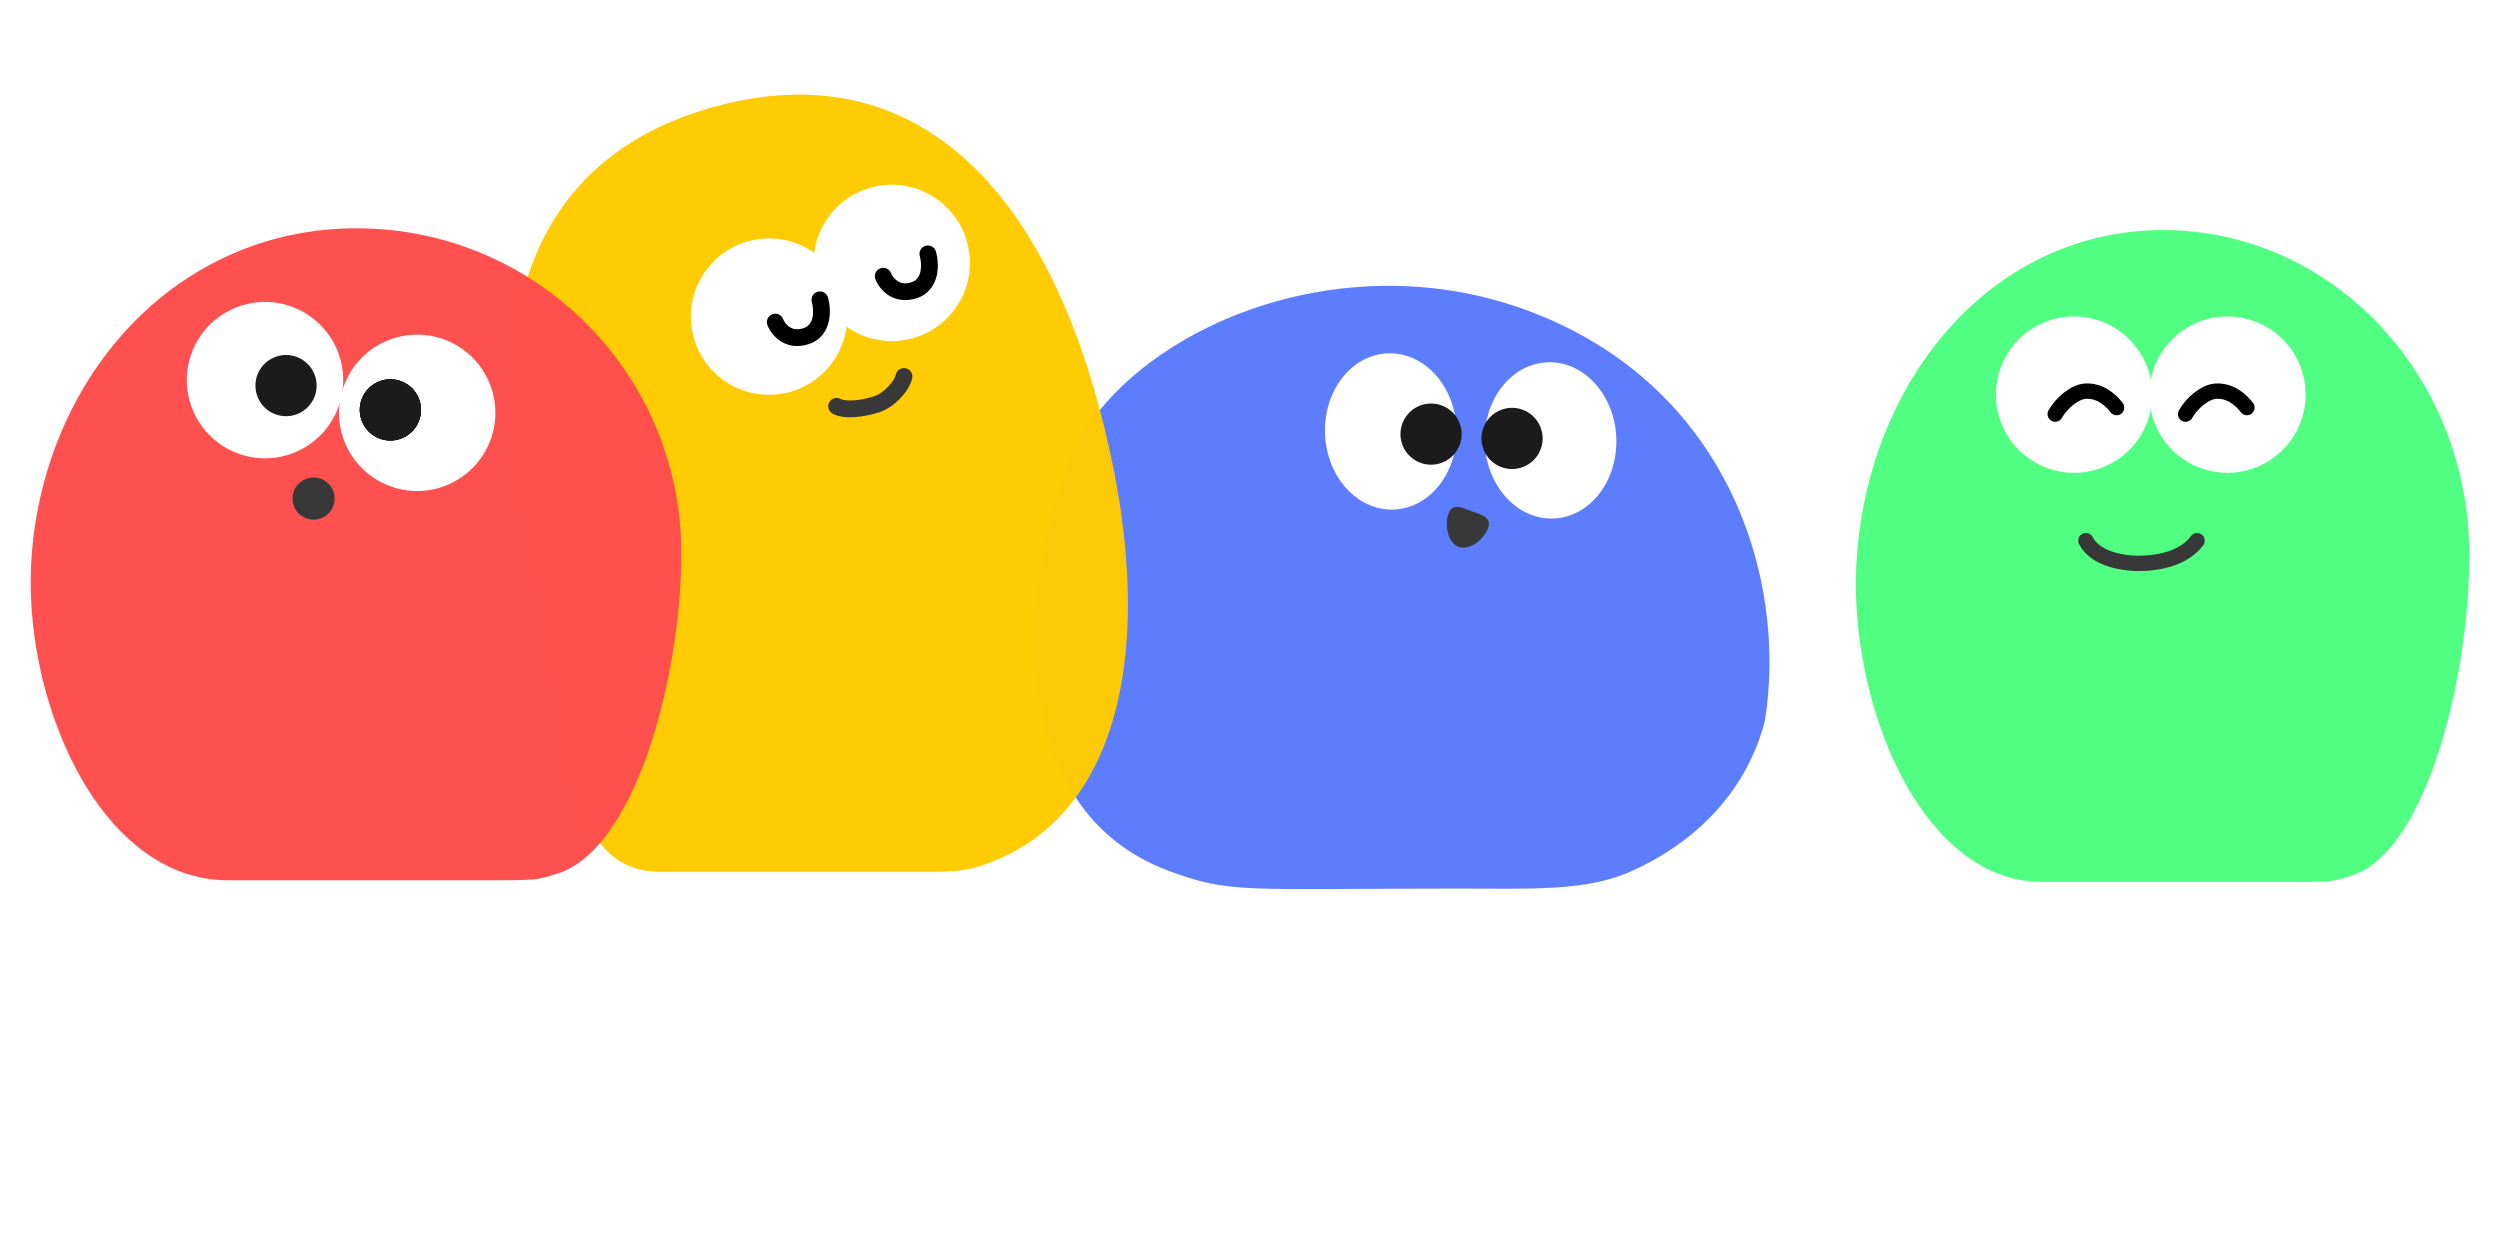 <svg width="326" height="161" viewBox="0 0 326 161" fill="none" xmlns="http://www.w3.org/2000/svg">
<rect opacity="0.2" x="5" y="99" width="317" height="62" rx="8" fill="url(#paint0_linear_2564_46)"/>
<g filter="url(#filter0_d_2564_46)">
<path d="M152.404 109.56C131.14 101.651 132.922 73.434 139.089 56.852C145.257 40.27 173.291 26.86 199.254 36.516C225.217 46.173 233.157 71.3 230.135 90.034C227.881 98.687 221.77 105.488 212.839 109.56C206.892 112.272 199.686 111.872 189.98 111.872C162.108 111.872 160.45 112.553 152.404 109.56Z" fill="#5C7CFF" fill-opacity="0.99"/>
</g>
<ellipse cx="181.361" cy="56.261" rx="8.583" ry="10.194" transform="rotate(-2.249 181.361 56.261)" fill="white"/>
<ellipse cx="186.609" cy="56.609" rx="3.99" ry="3.99" transform="rotate(-38.797 186.609 56.609)" fill="#1B1B1B"/>
<ellipse cx="202.189" cy="57.43" rx="8.583" ry="10.194" transform="rotate(-2.249 202.189 57.43)" fill="white"/>
<ellipse cx="197.171" cy="57.171" rx="3.99" ry="3.99" transform="rotate(-21.414 197.171 57.171)" fill="#1B1B1B"/>
<path d="M194.031 68.9C193.502 70.322 191.626 71.84 190.204 71.311C188.783 70.782 188.354 68.407 188.883 66.985C189.412 65.564 190.508 66.143 191.93 66.671C193.352 67.2 194.56 67.478 194.031 68.9Z" fill="#383838"/>
<g opacity="0.99" filter="url(#filter1_d_2564_46)">
<path d="M143.345 49.158C151.356 79.057 146.689 103.21 127.308 109.094C125.381 109.679 122.361 109.715 120.57 109.679C106.822 109.679 92.568 109.679 86.813 109.679C71.422 110.389 74.587 86.256 69.918 68.833C61.907 38.934 68.516 16.521 93.46 9.837C118.404 3.153 135.334 19.26 143.345 49.158Z" fill="#FFCC00" fill-opacity="0.99"/>
</g>
<ellipse cx="100.284" cy="41.284" rx="10.194" ry="10.194" transform="rotate(-52.783 100.284 41.284)" fill="white"/>
<ellipse cx="116.284" cy="34.284" rx="10.194" ry="10.194" transform="rotate(-52.783 116.284 34.284)" fill="white"/>
<g filter="url(#filter2_d_2564_46)">
<path d="M88.843 68.116C88.843 84.348 82.777 107.288 72.264 110.046C70.373 110.542 70.659 110.783 65.472 110.783C63.866 110.783 43.563 110.783 29.71 110.783C12.821 110.783 2.628 86.838 4.15 68.116C6.045 44.806 23.109 25.77 46.496 25.77C69.883 25.77 88.843 44.729 88.843 68.116Z" fill="#FF4F4F" fill-opacity="0.99"/>
</g>
<g filter="url(#filter3_d_2564_46)">
<path d="M322 68.34C322 84.569 316.28 107.506 306.368 110.263C304.585 110.758 304.854 111 299.964 111C298.449 111 279.305 111 266.243 111C250.317 111 240.706 87.059 242.141 68.34C243.928 45.033 260.018 26 282.071 26C304.123 26 322 44.956 322 68.34Z" fill="#4FFF81" fill-opacity="0.99"/>
</g>
<ellipse cx="34.556" cy="49.566" rx="10.194" ry="10.194" transform="rotate(-23.973 34.556 49.566)" fill="white"/>
<ellipse cx="270.457" cy="51.457" rx="10.194" ry="10.194" transform="rotate(-23.973 270.457 51.457)" fill="white"/>
<ellipse cx="37.3" cy="50.281" rx="3.99" ry="3.99" transform="rotate(-23.973 37.3 50.281)" fill="#1B1B1B"/>
<ellipse cx="54.402" cy="53.832" rx="10.194" ry="10.194" transform="rotate(-23.973 54.402 53.832)" fill="white"/>
<ellipse cx="290.457" cy="51.457" rx="10.194" ry="10.194" transform="rotate(-23.973 290.457 51.457)" fill="white"/>
<ellipse cx="50.907" cy="53.451" rx="3.99" ry="3.99" transform="rotate(-23.973 50.907 53.451)" fill="#1B1B1B"/>
<ellipse cx="50.907" cy="53.451" rx="3.99" ry="3.99" transform="rotate(-23.973 50.907 53.451)" fill="#1B1B1B"/>
<ellipse cx="50.907" cy="53.451" rx="3.99" ry="3.99" transform="rotate(-23.973 50.907 53.451)" fill="#1B1B1B"/>
<ellipse cx="50.907" cy="53.451" rx="3.99" ry="3.99" transform="rotate(-23.973 50.907 53.451)" fill="#1B1B1B"/>
<circle cx="40.892" cy="65.011" r="2.746" transform="rotate(-23.973 40.892 65.011)" fill="#383838"/>
<path fill-rule="evenodd" clip-rule="evenodd" d="M106.623 38.041C107.206 37.878 107.81 38.218 107.973 38.8C108.186 39.561 108.339 40.756 108.074 41.917C107.799 43.126 107.037 44.376 105.409 44.89C103.922 45.359 102.673 45.075 101.744 44.46C100.862 43.877 100.32 43.035 100.075 42.404C99.856 41.84 100.135 41.206 100.698 40.986C101.262 40.767 101.896 41.047 102.115 41.61C102.228 41.899 102.513 42.344 102.952 42.634C103.343 42.893 103.908 43.068 104.75 42.802C105.451 42.58 105.788 42.093 105.939 41.43C106.101 40.719 106.009 39.906 105.864 39.39C105.701 38.808 106.041 38.204 106.623 38.041Z" fill="black"/>
<path fill-rule="evenodd" clip-rule="evenodd" d="M120.702 32.052C121.284 31.889 121.888 32.229 122.051 32.811C122.264 33.572 122.417 34.767 122.152 35.928C121.877 37.138 121.115 38.387 119.488 38.901C118 39.371 116.751 39.086 115.822 38.472C114.94 37.888 114.398 37.046 114.153 36.415C113.934 35.852 114.213 35.217 114.777 34.998C115.34 34.779 115.975 35.058 116.194 35.621C116.306 35.91 116.592 36.355 117.03 36.645C117.422 36.904 117.986 37.079 118.828 36.813C119.53 36.592 119.867 36.104 120.017 35.442C120.18 34.73 120.087 33.918 119.943 33.402C119.779 32.819 120.119 32.215 120.702 32.052Z" fill="black"/>
<path fill-rule="evenodd" clip-rule="evenodd" d="M118.11 48.024C118.701 48.15 119.079 48.732 118.953 49.323C118.766 50.197 118.15 51.144 117.429 51.908C116.691 52.689 115.699 53.431 114.596 53.779C113.659 54.075 112.57 54.312 111.539 54.389C110.553 54.463 109.433 54.408 108.573 53.941C108.041 53.653 107.844 52.988 108.133 52.456C108.421 51.925 109.086 51.728 109.617 52.017C109.906 52.173 110.499 52.272 111.375 52.206C112.207 52.144 113.129 51.947 113.937 51.691C114.579 51.489 115.267 51.008 115.837 50.404C116.424 49.783 116.743 49.186 116.811 48.867C116.937 48.275 117.519 47.898 118.11 48.024Z" fill="#383838"/>
<path d="M285 54C285.842 52.5 287.579 51.097 288.917 51.009C290.703 50.89 292.131 51.999 293 53.147" stroke="black" stroke-width="2" stroke-linecap="round"/>
<path d="M268 54C268.842 52.5 270.579 51.097 271.917 51.009C273.703 50.89 275.131 51.999 276 53.147" stroke="black" stroke-width="2" stroke-linecap="round"/>
<path d="M272 70.5C273.063 72.625 276.201 73.472 278.959 73.462C281.767 73.452 284.882 72.689 286.5 70.5" stroke="#383838" stroke-width="2" stroke-linecap="round"/>
<defs>
<filter id="filter0_d_2564_46" x="130.981" y="33.272" width="103.762" height="86.667" filterUnits="userSpaceOnUse" color-interpolation-filters="sRGB">
<feFlood flood-opacity="0" result="BackgroundImageFix"/>
<feColorMatrix in="SourceAlpha" type="matrix" values="0 0 0 0 0 0 0 0 0 0 0 0 0 0 0 0 0 0 127 0" result="hardAlpha"/>
<feOffset dy="4"/>
<feGaussianBlur stdDeviation="2"/>
<feColorMatrix type="matrix" values="0 0 0 0 0 0 0 0 0 0 0 0 0 0 0 0 0 0 0.25 0"/>
<feBlend mode="normal" in2="BackgroundImageFix" result="effect1_dropShadow_2564_46"/>
<feBlend mode="normal" in="SourceGraphic" in2="effect1_dropShadow_2564_46" result="shape"/>
</filter>
<filter id="filter1_d_2564_46" x="62.699" y="8.337" width="88.381" height="109.357" filterUnits="userSpaceOnUse" color-interpolation-filters="sRGB">
<feFlood flood-opacity="0" result="BackgroundImageFix"/>
<feColorMatrix in="SourceAlpha" type="matrix" values="0 0 0 0 0 0 0 0 0 0 0 0 0 0 0 0 0 0 127 0" result="hardAlpha"/>
<feOffset dy="4"/>
<feGaussianBlur stdDeviation="2"/>
<feColorMatrix type="matrix" values="0 0 0 0 0 0 0 0 0 0 0 0 0 0 0 0 0 0 0.25 0"/>
<feBlend mode="normal" in2="BackgroundImageFix" result="effect1_dropShadow_2564_46"/>
<feBlend mode="normal" in="SourceGraphic" in2="effect1_dropShadow_2564_46" result="shape"/>
</filter>
<filter id="filter2_d_2564_46" x="0" y="25.77" width="92.843" height="93.014" filterUnits="userSpaceOnUse" color-interpolation-filters="sRGB">
<feFlood flood-opacity="0" result="BackgroundImageFix"/>
<feColorMatrix in="SourceAlpha" type="matrix" values="0 0 0 0 0 0 0 0 0 0 0 0 0 0 0 0 0 0 127 0" result="hardAlpha"/>
<feOffset dy="4"/>
<feGaussianBlur stdDeviation="2"/>
<feColorMatrix type="matrix" values="0 0 0 0 0 0 0 0 0 0 0 0 0 0 0 0 0 0 0.25 0"/>
<feBlend mode="normal" in2="BackgroundImageFix" result="effect1_dropShadow_2564_46"/>
<feBlend mode="normal" in="SourceGraphic" in2="effect1_dropShadow_2564_46" result="shape"/>
</filter>
<filter id="filter3_d_2564_46" x="238" y="26" width="88" height="93" filterUnits="userSpaceOnUse" color-interpolation-filters="sRGB">
<feFlood flood-opacity="0" result="BackgroundImageFix"/>
<feColorMatrix in="SourceAlpha" type="matrix" values="0 0 0 0 0 0 0 0 0 0 0 0 0 0 0 0 0 0 127 0" result="hardAlpha"/>
<feOffset dy="4"/>
<feGaussianBlur stdDeviation="2"/>
<feColorMatrix type="matrix" values="0 0 0 0 0 0 0 0 0 0 0 0 0 0 0 0 0 0 0.25 0"/>
<feBlend mode="normal" in2="BackgroundImageFix" result="effect1_dropShadow_2564_46"/>
<feBlend mode="normal" in="SourceGraphic" in2="effect1_dropShadow_2564_46" result="shape"/>
</filter>
<linearGradient id="paint0_linear_2564_46" x1="163.5" y1="99" x2="163.5" y2="161" gradientUnits="userSpaceOnUse">
<stop offset="1" stop-color="white"/>
<stop stop-color="#4F81FF"/>
</linearGradient>
</defs>
</svg>
